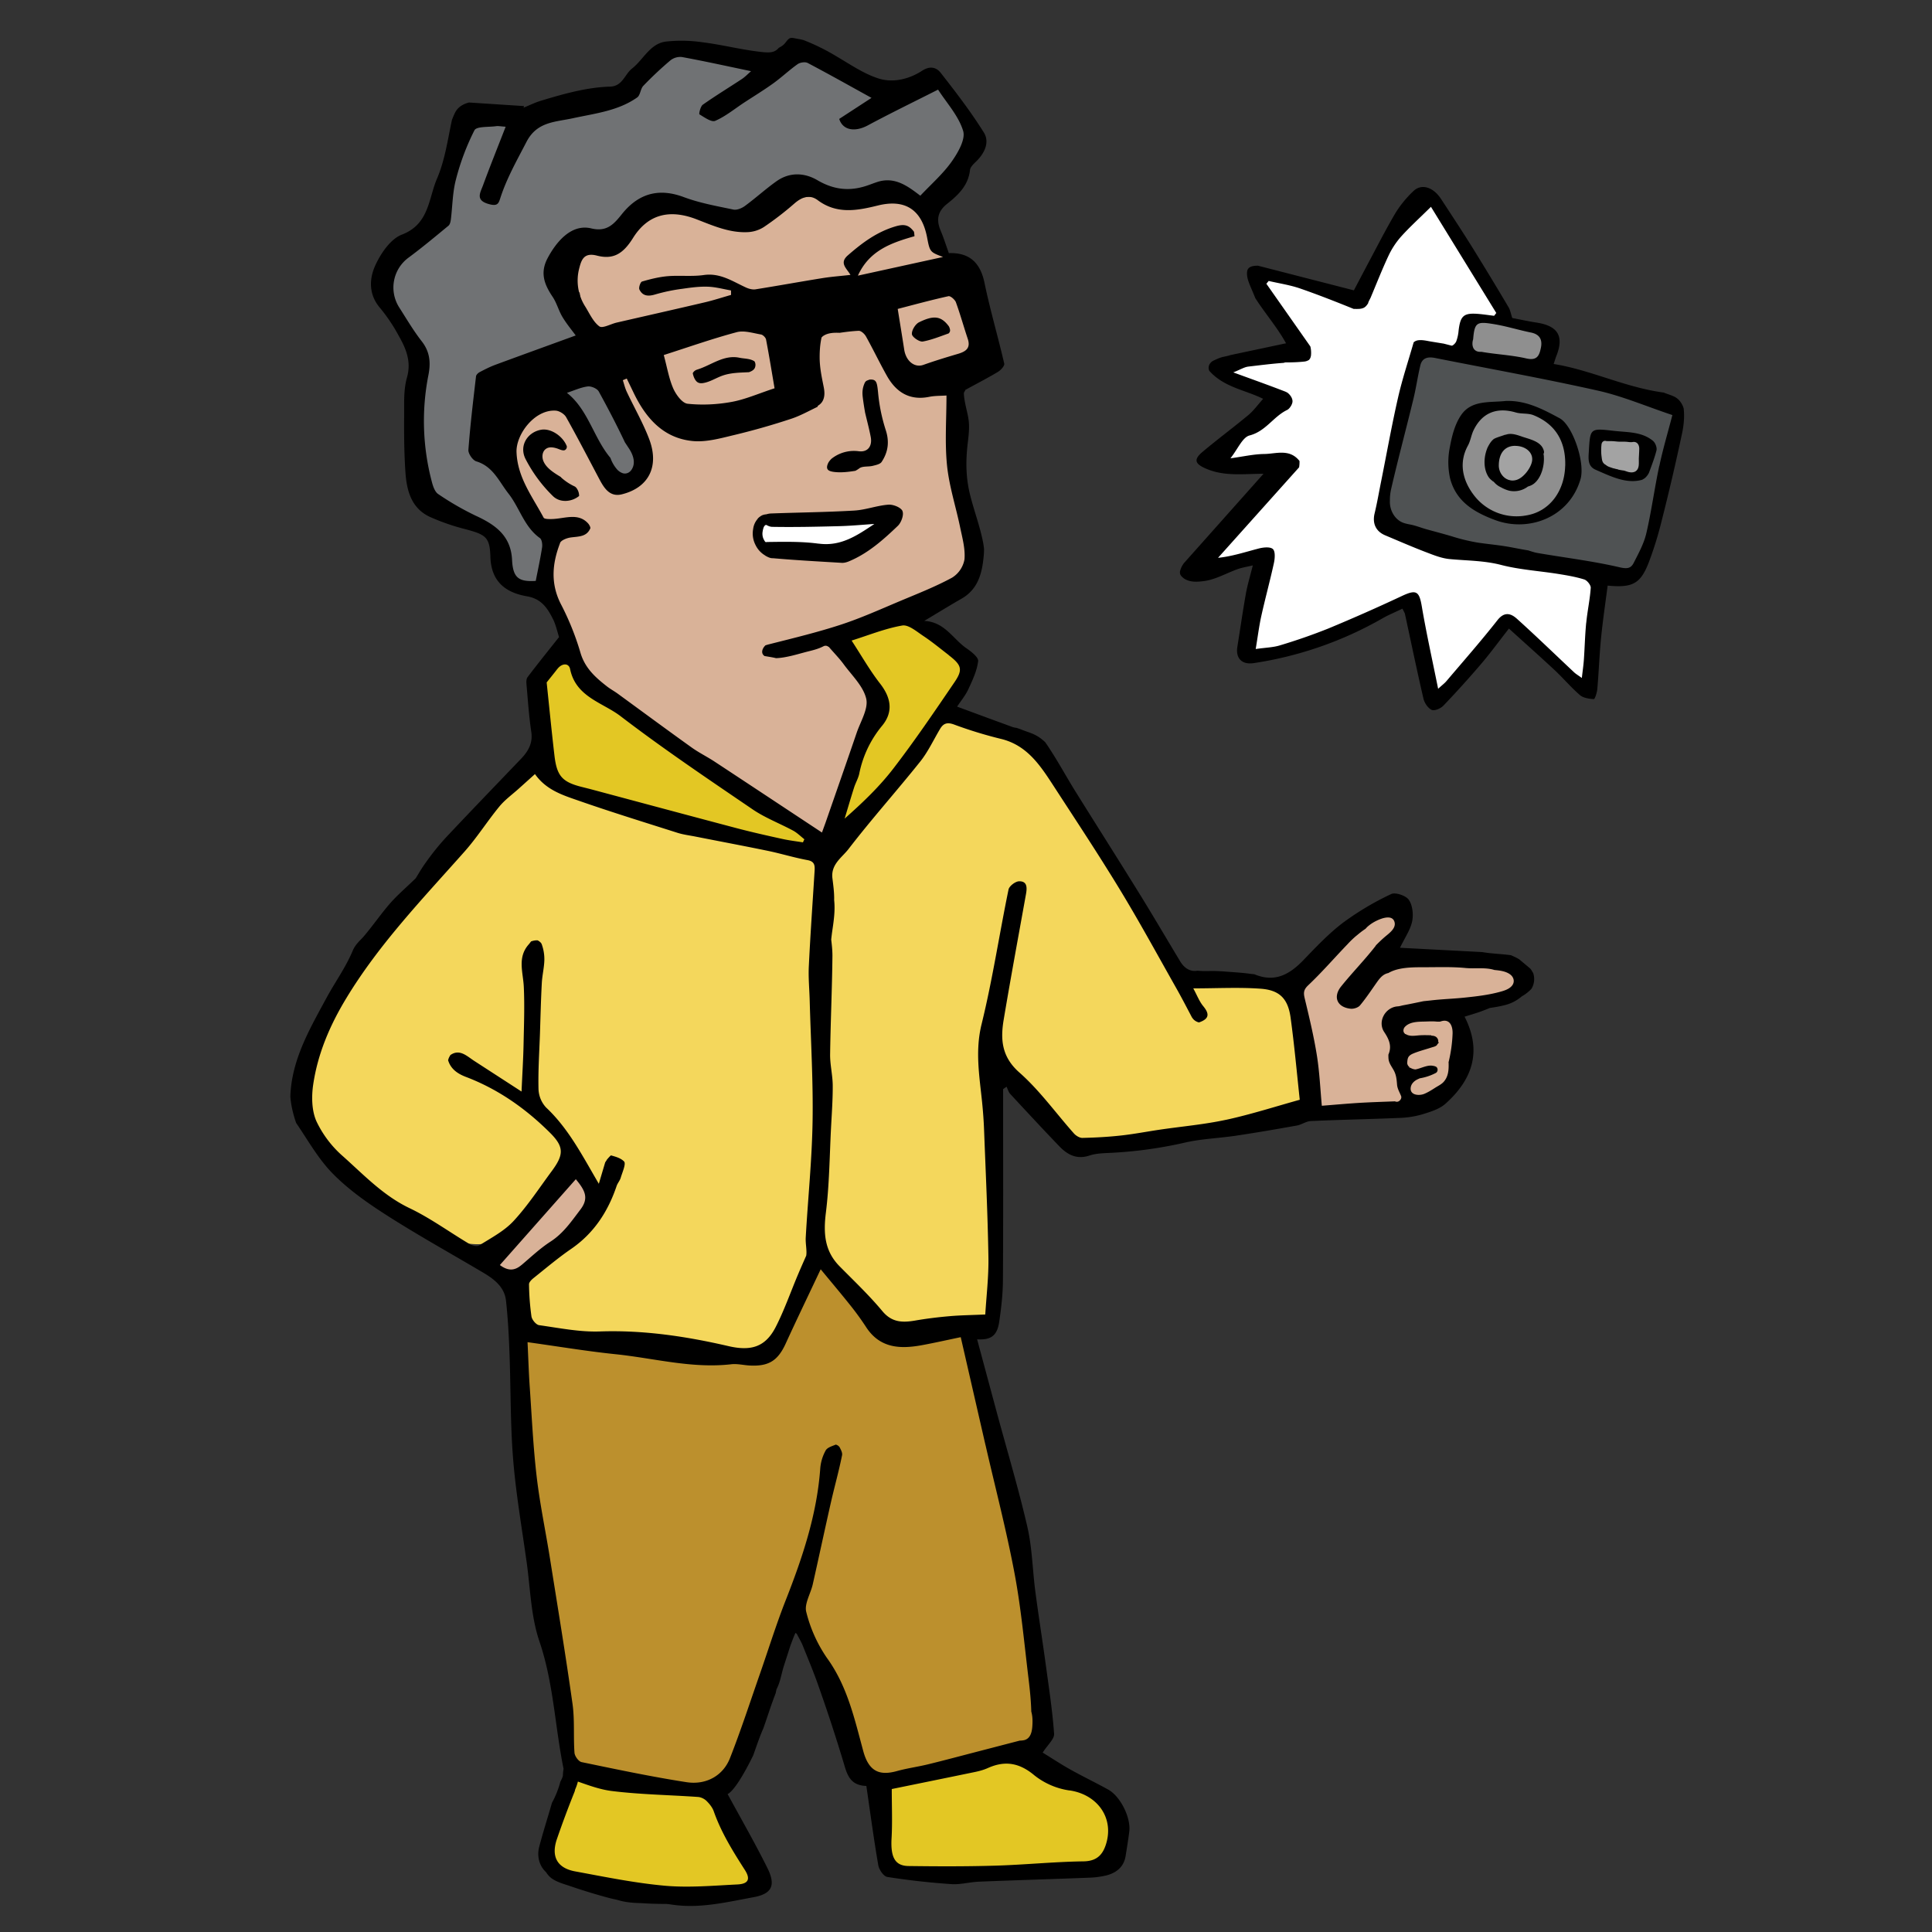 <svg xmlns="http://www.w3.org/2000/svg" viewBox="0 0 393 393">
  <rect x="0" y="0" width="393" height="393" fill="#333333" stroke="none"/>
  <defs>
    <style>
      .d{fill:#e3c724}.e{fill:#fff}.f{fill:#8f8f8f}.h{fill:#d9b298}.i{fill:#a3a3a3}
    </style>
  </defs>
  <g id="b">
    <path d="M337.08 81.85c-1.17-.26-2.39-.21-3.56-.44-1.53-.31-2.99-.97-4.47-1.47-6.3-2.14-12.82-3.46-19.31-4.87-3.22-.7-6.43-1.48-9.66-2.08-3.1-.57-6.21-.19-9.29-.93-1.75-.42-2.86 1.11-2.78 2.49-.4.36-.69.87-.75 1.55-.47 6.14-2.32 11.62-4.21 17.42-1.58 4.85-1.9 10.7 2.25 14.39 3.85 3.42 9.94 4.52 14.86 5.21 5.64.8 11.39.26 16.77 2.44 2.5 1.02 4.9 1.35 7.58 1.48 2.3.12 5.83.93 7.85-.54 1.92-1.39 1.73-4.15 2.17-6.26a74.73 74.73 0 0 1 2.36-8.3c.84-2.53 1.73-5.04 2.5-7.6.77-2.56 1.85-5.55 1.84-8.25 0-2.41-2.01-3.78-4.14-4.25Zm-37.8 20.97a12.29 12.29 0 0 1-3.05-6.74c.08-.41.03-.86-.18-1.32-.07-.32-.19-.6-.35-.84a8.01 8.01 0 0 1-.59-2.03c.88-1.64.98-3.46 1.83-5.19.99-2.02 3.52-3.66 5.57-4.39 2.52-.9 5.39.28 7.82 1.02 2.28.69 4.67 1.54 6.5 3.13 3.69 3.2 4.37 8.64 2.22 12.93-1.05 2.1-2.61 4.19-4.88 4.99a25.33 25.33 0 0 1-7.59 1.18c-2.81.07-5.34-.67-7.32-2.75Zm34.74-6.47-.25.74c-.31-.02-.62.03-.92.14a36.03 36.03 0 0 1-8.1-2.27 15.2 15.2 0 0 0-.99-6.3c.35.07.72.12 1.11.1a28.5 28.5 0 0 1 10.96 1.43h.02a92.48 92.48 0 0 1-1.83 6.15Z" style="fill:#4f5253"/>
    <path class="d" d="M195.37 133.87c-1.17-2.16-3.53-3.62-5.67-4.67-1.17-.57-2.37-1.09-3.55-1.63-1.25-.57-2.42-1.25-3.83-1.12-1.3.12-2.58.74-3.81 1.17l-4.7 1.62c-1.58.55-1.86 2.24-1.29 3.39-.39 2 1.84 4.28 2.94 5.72 1.34 1.76 3.78 4.72 3.23 7.06-.35 1.49-1.18 3.01-1.76 4.42a300.74 300.74 0 0 1-6.35 14.42c-1.23 2.6 2.37 4.73 3.92 2.23.62-1 1.25-2.01 1.89-3 .75.39 1.67.35 2.39-.52 1.74-2.11 3.45-4.24 4.44-6.83.33-.86.56-1.75.8-2.63l.74-.77c3.79-3.74 7.21-7.49 9.58-12.32 1.02-2.07 2.26-4.28 1.04-6.54ZM164.5 169.28c-3.95-3.12-8.46-5.07-12.98-7.18.24-.92-.02-1.94-1.06-2.38a60.2 60.2 0 0 1-7.89-4.2c-.2-.15-.41-.28-.6-.43a7.07 7.07 0 0 0-3.25-2.51 1.87 1.87 0 0 0-.89-.11c-.5-.34-1.01-.67-1.51-1.02-1.41-1-2.35-2.29-3.58-3.48-2.37-2.3-5.8-3.62-8.64-5.24a12.9 12.9 0 0 1-3.79-2.92c-1.11-1.34-1.99-2.86-3.09-4.21-.25-.3-.55-.49-.88-.58a2.34 2.34 0 0 0-2.9-.76c-1.39.64-2.71 1.51-3.34 2.96-.77 1.78.02 3.41.53 5.14.53 1.82.81 3.68.81 5.57 0 1.94-.41 3.87-.16 5.81a6.22 6.22 0 0 0 1.52 3.47c.03.71.37 1.38 1.12 1.7 7.7 3.26 15.63 5.92 23.78 7.81l1.7.38c1.72.61 3.44 1.21 5.17 1.78.69.23 1.32.08 1.81-.28 1.18.26 2.36.54 3.53.84a263.4 263.4 0 0 1 12.41 3.63c2.05.63 3.97-2.36 2.17-3.78ZM225.82 367.59c-1.69-2.21-4.75-3.62-7.2-4.82-5.81-2.86-11.36-5.37-17.93-3.79-3.44.83-6.64 1.73-10.18 2-3.38.26-6.68.63-9.69 2.32-.55.31-.86.73-1 1.2-.17.14-.33.28-.48.46-1.22 1.42-.86 3.26-.54 4.94.45 2.35.92 4.71 1.4 7.06.45 2.19 1.56 3.31 3.83 3.61 1.25.16 2.54.14 3.84.06.29.15.62.25 1 .23a194.7 194.7 0 0 1 18.87-.05 1.92 1.92 0 0 0 1.99-1.17l.37.01c3.4.16 6.89.57 10.29.28 2.72-.23 5.63-.74 6.06-3.85.37-2.64 1.11-6.2-.64-8.48ZM153.28 380.71c-.29-.99-1.02-1.71-1.68-2.47-.51-.59-.95-1.21-1.37-1.85.17-.95-.27-2-1.34-2.5-1.61-3.72-3.13-9.5-7.69-9.75-1.04-.06-2.08.16-3.12.17-1.46.02-2.84-.22-4.25-.55-2.82-.65-5.65-1.29-8.5-1.81-1.67-.31-3.34-.59-5.02-.84-1.42-.21-2.78-.34-3.69 1-.64.94-.88 2.18-1.4 3.2-.66 1.3-1.43 2.54-2.11 3.83-1.15 2.19-2.39 4.79-1.84 7.33a5.5 5.5 0 0 0 2.14 3.39c.98.71 2.19.93 3.17 1.64.83.59 1.63.49 2.23.04 4.52 1.79 9.42 2.33 14.25 2.43 2.86.06 5.73-.02 8.59-.02 2.89 0 5.74.43 8.6.5 2.11.05 3.63-1.63 3-3.74Z"/>
    <path d="M197.96 273.29c-.47-2.29-3.27-3.95-5.5-3.23-9.51 3.08-17.03-2.47-21.29-10.69-2.25-4.33-7.96-1.84-8.41 2.23-.62 5.61-2.32 12.16-8.34 13.35-4.27.84-10.59-.51-14.95-.72-9.62-.46-19.41-.45-28.91-2.12-4.08-.72-6.44 3.57-5.32 6.42a4.1 4.1 0 0 0 .27 2.1c3.71 9.43 1.47 19.82 3.09 29.66.82 4.99 2.33 9.85 3.15 14.84.96 5.91.66 11.86 1 17.81.35 6.15.25 14.27 6.8 16.87 6.11 2.43 20.53 6.2 26.52 2.58 6.15-3.72 7.68-15.82 10.28-21.97.75-1.77 3.79-11.34 6.22-11.3 2.11.03 5.46 13.05 6.13 15.17 1.74 5.49 3.11 15.58 9.77 17.04 8.83 1.94 21.57-2.68 29.77-5.49 1.73-.59 3.58-2.29 3.37-4.34-2.72-26.43-8.36-52.23-13.66-78.23Z" style="fill:#bc902d"/>
    <path class="f" d="M318.39 89.34a12.16 12.16 0 0 0-3.99-3.92c-3.36-2.22-7.34-3.9-11.32-2.33a9.59 9.59 0 0 0-6.09 9.49c-.11.25-.23.5-.32.77a6.9 6.9 0 0 0 .94 6.02 16.75 16.75 0 0 0 3.95 4.19c1.72 1.22 4.08 1.54 6.13 1.73 1.82.16 3.75-.01 5.46-.67a10 10 0 0 0 4.87-3.75c1.13-1.68 1.49-3.79 1.55-5.77.06-1.98-.18-4.02-1.19-5.76Zm-13.52 9.23-.04-.01-.29-.26a23.1 23.1 0 0 1-1.68-1.88l-.26-.38a6.7 6.7 0 0 1-.2-.37l-.03-.1-.02-.14.01-.18.05-.15.1-.26.28-.51c.17-.3.36-.58.56-.87l.39-.54.4-.52c.39-.49.8-.97 1.26-1.42l.42-.38c0 .02.4-.27.52-.33l.26-.13.13-.03c.15-.03.3-.08.45-.1h.14c.31 0 .61 0 .92.03l.48.1c.23.06.45.13.68.21l.19.08c.16.09.33.17.49.27.12.07.23.16.36.22l.06.03.11.1a8.1 8.1 0 0 1 .73.74l.22.31c.16.26.3.53.44.79l.03.08-.03-.1.04.12.05.16.07.21c.09.29.13.59.21.88v.02c.01.17.03.33.03.5l-.03.73c-.01-.04-.1.53-.14.66-.03.12-.09.23-.11.35v.04l-.02.04c-.13.25-.26.51-.41.75l-.2.31-.03.04-.02.02c-.2.2-.38.43-.59.62l-.32.29-.71.44c-.12.07-.25.12-.37.18l-.12.04-.18.08a13 13 0 0 1-2.87-.3c-.72-.16-1.03-.33-1.42-.48Z"/>
    <path class="f" d="M312.05 92.99v-.02l.05.18a.98.98 0 0 1-.05-.16ZM314.02 69.15c-.18-1.02-1.16-1.9-2.13-2.14-3.55-.89-7.23-1.79-10.92-1.43-.83.08-1.55.28-2.16.9a3.03 3.03 0 0 0-.86 2.09c.05 1.29 1 2.73 2.34 2.99.23.31.53.57.91.74 2.15.99 4.33 1.58 6.7 1.72.98.06 1.99.06 2.97 0 1.5-.09 2.82-.77 3.26-2.31.25-.86.04-1.7-.12-2.56Z"/>
    <path class="i" d="M312.66 93.33c-.08-.24-.2-.46-.35-.66l-.28-.69a2.96 2.96 0 0 0-1.11-1.11c-.36-.22-.77-.37-1.17-.52a7.74 7.74 0 0 0-1.82-.32c-.43-.01-.88.07-1.3.13a3.01 3.01 0 0 0-2.14 2.13c-.06.19-.11.38-.14.57-.05.32-.12.68-.13 1.02 0 .34.06.7.11 1.02a3.83 3.83 0 0 0 2.75 2.83 6 6 0 0 0 1.34.17h.59c.34-.03.69-.06 1.02-.13.33-.07.71-.26.98-.38l.24-.13c.19-.13.61-.41.81-.66.29-.28.5-.6.62-.98.18-.35.26-.72.25-1.12.02-.41-.07-.79-.25-1.15ZM334.27 91.18a2.23 2.23 0 0 0-.65-1.01 3.03 3.03 0 0 0-2.09-.86c-.38.01-.77.09-1.13.22-.24 0-.48-.02-.72-.04-.58-.11-1.16-.25-1.71-.46a2.14 2.14 0 0 0-1.15-.05c-.4.02-.78.13-1.13.35-.37.19-.66.46-.87.8-.26.29-.44.63-.53 1.02-.17.76-.13 1.6.3 2.28l.49.64c.38.37.82.62 1.33.76.63.24 1.28.41 1.94.52l.67.08c.06.06.1.14.16.19l.62.47c.34.21.7.32 1.09.34.26.07.51.07.77 0 .4-.02.78-.13 1.13-.35a3.19 3.19 0 0 0 1.4-1.82c.18-.63.26-1.28.32-1.93.02-.41-.07-.79-.25-1.15Z"/>
    <path class="h" d="M197.3 65.89a8.52 8.52 0 0 0-2.86-5.95c-.22-.21-.48-.49-.73-.67a.85.85 0 0 1-.14-.11c-.14-.74-.05-1.52-.07-2.27-.04-2.02-.36-4.1-1.02-6.01-1.28-3.69-3.49-7.24-6.99-9.17a9.84 9.84 0 0 0-5.06-1.27c-1.99.09-3.59.96-5.38 1.7-1.35.56-2.63-.04-3.92-.55-1.86-.73-3.66-1.47-5.69-1.55-3.27-.13-6.19 1.4-8.91 3.05-1.11.67-2.23 1.44-3.43 1.91-1.59.63-3.15.42-4.77 0-4.53-1.14-8.92-2.29-13.65-1.83-4.39.43-7.74 3.89-10.94 6.84-1.21-.84-2.85-1.1-4.04-.22-1.21.9-2.27 1.78-3.2 2.96-1.39 1.77-1.33 3.54.04 5.31.4.52.87 1.03 1.39 1.49.17 1.3.41 2.58.77 3.73.89 2.82 2.67 5.33 3.96 7.97 2.77 5.67 4.91 11.63 7.2 17.5.43 1.11 1.14 2.39 1.19 3.61.05 1.14-.61 2.6-1.03 3.65-.84 2.08-1.8 3.1-4.21 2.93-2.22-.15-3.09-2.35-3.95-4.14a41.4 41.4 0 0 1-2.99-8.72 3.35 3.35 0 0 0-2.49-2.61c-.04-.09-.07-.19-.13-.28-.94-1.63-3.46-2.55-5.13-1.37-2.08 1.47-4.42 3.22-5.73 5.46-1.5 2.56-.58 5.22.06 7.89 1.23 5.14 2.23 10.51 7.4 12.87-.05.15-.1.3-.13.47-.27 1.61-1.27 2.94-1.68 4.52a7.27 7.27 0 0 0 .76 5.8c.17.28.41.52.66.75-.03 1.34.04 2.66.44 3.98.6 2.02 1.44 3.98 2.17 5.96.75 2.01 1.36 4.2 2.62 5.96 1.69 2.37 4.37 3.96 6.99 5.45a3.37 3.37 0 0 0 1.06 3.24c2.08 1.98 4.6 2.98 7.1 4.28a75.39 75.39 0 0 1 6.94 4.21c2.26 1.5 4.49 3.06 6.79 4.49.98.61 2.2 1.49 3.49 2.17.43.69 1.1 1.27 2.08 1.57a28 28 0 0 1 12.11 7.63c2.5 2.64 7.4-.09 6.27-3.62a8.51 8.51 0 0 1-.38-1.8c.04-.13.1-.24.13-.38a82.74 82.74 0 0 1 3.07-9.74c.58-1.5 1.23-2.98 1.92-4.43.74-1.56 1.82-3.16 2.22-4.85.94-3.97-2.82-6.44-5.03-9.11-.9-1.09-1.55-2.39-2.43-3.46l-.23-.3.09-.05c.45-.22.9-.46 1.36-.67 6.65-3.16 13.31-6.28 19.97-9.42 2.83-1.34 6.16-2.66 7.09-5.99.94-3.38-.88-7.32-1.81-10.53a72.03 72.03 0 0 1-2.7-23.68v-.13a37.42 37.42 0 0 0 4.99-10.5 3.3 3.3 0 0 0-1.46-3.95ZM306.48 195.15c-2.29-.62-4.76-.43-7.1-.34-2.37.09-4.75.23-7.13.22-3.33 0-7.08-.52-10.29.57.39-.67.81-1.34 1.19-2.01a10.26 10.26 0 0 0 2.24-4.2c1.05-4.08-4.79-6.62-6.89-2.83-.57 1.02-1.16 2.03-1.76 3.03-1.37 1.29-3.38 2.24-4.74 3.1-3.17 2.03-6.31 4.17-7.7 7.82-1.41 3.69.24 6.77 1.16 10.32.87 3.38 2.02 7.1 1.22 10.6-.67 2.92 1.88 4.79 4.16 4.65.46.5 1.1.89 1.96 1.12 2.36.63 4.6-.86 6.81-1.39 2.37-.57 4.96-.16 7.35.11 1.45.17 2.89-.99 3.47-2.3 2.57-2.16 5.25-4.08 6.31-7.41.95-2.96 1.19-8.07-1.79-9.89.12-.34.22-.68.31-1.03 1.82-.51 3.57-1.25 5.41-1.75 1.9-.51 3.83-.89 5.79-1.15 1.62-.22 2.8-2.1 2.81-3.61a3.86 3.86 0 0 0-2.78-3.65ZM109.9 246.31c-.32.36-.17.2 0 0Z"/>
    <path class="h" d="M119.56 240.22c-1.39-1.26-3.98-1.59-5.31.04-1.52 1.86-2.77 3.88-4.16 5.83a2.5 2.5 0 0 1-.18.23l.17-.19c-.17.19-.32.41-.49.61-.33.4-.68.8-1.04 1.17-.66.67-1.4 1.27-2.15 1.85-1.51 1.14-3.05 2.29-4.22 3.79-.62.81-1.07 1.56-1.08 2.62a3.78 3.78 0 0 0 3.74 3.78c.94-.04 2.09-.34 2.7-1.12a16.74 16.74 0 0 1 3.12-2.94l-.8.62c2.07-1.6 4.05-3.1 5.64-5.19a69.4 69.4 0 0 0 2.45-3.45c.34-.5.67-1 1.02-1.49.17-.24.37-.48.53-.73-.59.97-.08.11.11-.11a4.1 4.1 0 0 0 1.08-2.62c0-.93-.41-2.06-1.12-2.7Z"/>
    <path d="M197.53 25.23a13.2 13.2 0 0 1-2.92-4.68c-1.01-2.67-3.22-4.2-6.1-3.37-2.36.68-4.69 1.84-6.98 2.75l-.81.32a3.05 3.05 0 0 0-1.5-1.6c-4.7-2.1-9.38-4.3-14.12-6.31a6.57 6.57 0 0 0-3.8-.6c-1.13.19-2.1.78-3.2 1.08-2.16.6-4.47.13-6.6-.38-4.6-1.1-9.19-2.51-13.94-1.46-4.82 1.06-8.01 5.07-11.29 8.44a4.1 4.1 0 0 0-.61.83c-7.18 1.15-14.4 2.4-20.73 5.79A5.3 5.3 0 0 0 98 24.86c-2.36 1.47-3.34 4.5-4.17 6.99-1.48 4.46-1.94 9.36-4.31 13.49-2.41 4.2-7.51 5.26-10.18 9.26a8.62 8.62 0 0 0-1.23 6.89c.68 2.62 2.57 4.5 4.02 6.7 2.86 4.34 3.91 9.17 3.93 14.32.01 3.06-.23 6.1-.4 9.15-.15 2.75-.85 6.49.69 8.94 1.34 2.13 3.96 3.21 6.28 3.84 1.76.47 4.12.56 5.47 1.82.3.28.62.48.94.64.33 1.29.68 2.58 1.44 3.7a7.74 7.74 0 0 0 2.8 2.49 3.81 3.81 0 0 0 1.21 4.81 3.74 3.74 0 0 0 6.5-1.39c.21-.89.34-1.8.33-2.71l.06-.18c.35-1.5.36-2.93-.32-4.35a4.98 4.98 0 0 0-2.56-2.33c-.16-.3-.35-.58-.58-.83-.07-.43-.13-.86-.27-1.28a11.43 11.43 0 0 0-1.48-2.99c-.39-.56-.82-1.09-1.23-1.62l-.65-.85a4.1 4.1 0 0 0-2.76-3.59 3.6 3.6 0 0 0-3.1-3.46 64.9 64.9 0 0 1-.8-4.8 64.08 64.08 0 0 1-.39-6.19 3.1 3.1 0 0 0 1.6-.5c1.25-.82 2.31-1.82 3.42-2.81.94-.84 2.27-1.46 3.49-2.09l4.38-2.29.76-.39c.21 1.08.55 2.09.99 3.14 1.03 2.41 2.6 4.44 4.22 6.49a53.15 53.15 0 0 1 3.95 5.67c1.02 1.71 2.42 3.63 2.62 5.67.2 2.02 1.56 3.76 3.74 3.78 1.87.01 3.98-1.71 3.78-3.74-.47-4.81-3.15-9.22-5.96-13.07-2.04-2.8-5.39-5.84-6-9.45.63-.88.93-1.99.56-3.04-1.22-3.43-2.66-6.86-3.59-10.39-.64-2.43-.58-4.73 1.04-6.75 1.83-2.28 4.4-2.24 7.01-2.94 3.39-.91 5.83-3.33 8.79-5.05 2.71-1.57 5.18-2.06 8.19-1.13 3.12.96 6.11 2.28 9.45 1.94 2.99-.3 5.5-1.76 7.88-3.5 1.77-1.3 3.76-3.16 6.01-3.09 1.73.06 3.44.89 5.15 1.19 2 .35 4 .4 6.02.3 3.37-.17 7.05-.8 10.05 1.11a3.2 3.2 0 0 0 3.57.1c.5-.06 1.02-.24 1.55-.59a17.6 17.6 0 0 0 3.69-3.27s.05-.06.07-.09l.41-.5h-.01c.2-.26.41-.51.6-.78.37-.5.53-1.03.58-1.55.99-1.3 1.97-2.6 2.9-3.94.95-1.37.46-3.42-.63-4.54Z" style="fill:#707274"/>
    <path d="M266.59 220.22a49.63 49.63 0 0 1-1.92-10.81c-.08-1.39.16-3.34-.44-4.72-1.59-3.69-4.65-3.56-8.25-3.98-3.28-.38-7.14-.57-10.36-1.58-4.19-1.31-6.48-3.49-9.36-6.63-3.76-4.1-5.34-8.23-8.12-12.92a4.27 4.27 0 0 0-2.27-1.92c-5.75-8.81-8.83-19.58-17.2-26.44-4.42-3.62-8.65-5.13-12.62-4.49l-.03-.02a5.1 5.1 0 0 0-3.37-.45c-.91.16-1.86.76-2.52 1.39-.43.41-.85.96-1.11 1.51a9.22 9.22 0 0 0-.62 1.81c-.64.64-1.28 1.33-1.9 2.11-3.74 4.69-7.27 9.57-11.11 14.18-2.14 2.58-4.47 5.5-7.86 6.45-4.23 1.19-10.09-1.07-14.24-2.1a785.98 785.98 0 0 1-19.08-4.98c-7.22-1.98-16.09-3.28-21.96-8.21-2.02-1.7-4.35-1.61-6.37.05a143.16 143.16 0 0 0-22.45 22.92 167.23 167.23 0 0 0-7.9 11.01c-.62.95-1.94 3.63-3.32 6.29-3.68 2.07-6.16 5.19-7.39 9.65a4.51 4.51 0 0 0 .6 3.56c-3.94 9.93-3.23 20.1 7.21 28.45 8.53 6.82 26.6 20.43 33.06 7.13l1.09-.36a4.39 4.39 0 0 0 2.83-2.63c2.67-2.56 5.9-5.65 6.89-8.76.13-.4.3-.67.36-.87l.58.47c.07.13.12.27.21.39.59.78 1.27 1.54 1.97 2.29.55 1.11.9 2.33 1.25 3.65a4.1 4.1 0 0 0 2.62 2.96c-.08.47-.25.92-.47 1.35-.81 1.59-2.1 2.9-3.32 4.18a22.72 22.72 0 0 1-4.05 3.47c-1.73 1.12-3.49 2.15-5.07 3.48-3.05 2.57-5.02 6.88-3.69 10.83.65 1.92 2.52 3.23 4.58 2.69.03 0 .06-.03.1-.04.96.65 2.06.95 3.62 1.15 6.21.76 12.53.12 18.81 1.07 6.75 1.01 16.75 6.06 22.5.26 2.84-2.86 4.02-7.44 5.84-10.96 1.68-3.24 1.48-5.16 4.86-4.16 1.59.47 5.1 3.77 6.4 4.93 2.54 2.28 4.15 6.31 7.41 7.58 3.9 1.53 10.32-.51 14.23-.95.12-.01.22-.05.34-.07a4.55 4.55 0 0 0 6.16-4.16c.09-6.93.13-13.85.13-20.78 0-.95-.26-1.72-.66-2.36l.04-1.59c.12-3.62.25-7.25.63-10.85.21-1.94.38-7.44 1.49-10.77a44.7 44.7 0 0 1 5.77 3.61c2.97 2.1 3.84 3.89 5.73 6.68 2.29 3.37 5.81 3.99 9.7 3.88 11.89-.32 23.46-6.07 35.52-5.57a3.93 3.93 0 0 0 3.74-1.92c2.01-.81 3.34-3.21 2.73-5.34Z" style="fill:#f4d75c"/>
    <path class="e" d="M175.58 104.82c-2.44 1.42-5.26 1.58-8.02 1.59-3.31 0-8.24-.39-11.55-.45-2.91-.05-1.88 5.52 1.02 5.56 3.53.06 7.63-.57 11.16-.62 3.34-.04 6.71-.48 9.65-2.19 2.51-1.46.26-5.36-2.25-3.9ZM322.05 116.39c-.8.05-1.61.08-2.41.09-4.4-1.75-9.44-1.79-14.08-2.49-3.29-.49-6.56-1.07-9.83-1.69a2.6 2.6 0 0 0-.92-.55l-9.14-3.08-4.57-1.54c-.52-1.02-.27-3.18-.23-4.13.07-1.84.36-3.64.74-5.43.73-3.36 1.79-6.63 2.64-9.96.88-3.42 1.37-6.92 2.17-10.36.38-1.63.73-3.4 1.55-4.88.96-1.72 2.17-1.66 3.97-1.27a2.2 2.2 0 0 0 1.79-.35c.22.03.44.07.66.07l.14.07c.53.12 1.07-.05 1.44-.41.09-.05.19-.07.27-.13a3.78 3.78 0 0 0 1.75-2.28l.64-3.04.06-.27c.43.07.89.03 1.37-.19.87-.4 1.63-.24 2.49.08 2.74 1.02 3.82-3.3 1.17-4.35a6.18 6.18 0 0 1-.89-.45 2.43 2.43 0 0 0-.53-1.16 30.81 30.81 0 0 1-2.73-3.95c-.71-1.4-1.3-2.87-1.99-4.28a35.46 35.46 0 0 0-5.46-8.01 2.83 2.83 0 0 0-1.03-1c-1.8-1.04-3.53.67-3.29 2.33-.24.15-.64.79-.77.95a77.37 77.37 0 0 0-4.82 6.56c-1.9 2.93-3.23 6.15-5.05 9.11-.25.41-.67 1.19-1.18 1.31-.48.12-1.41-.49-1.84-.66a111.68 111.68 0 0 0-16.5-5.29c-2.37-.56-4.13 3.06-1.7 4.13 2.69 1.19 4.14 2.86 5.53 5.41l2.09 3.86 1.04 1.93.44.81c-.69.22-1.47.37-1.93.5-1.17.34-2.36.61-3.56.82-2.43.42-4.9.47-7.36.32-2.52-.16-3.14 4.01-.6 4.43a21.7 21.7 0 0 1 8.74 3.46 17.46 17.46 0 0 1-4.66 4.44c-2.3 1.44-4.69 2.69-6.56 4.71-1.54 1.67 0 4.21 2.17 3.76a24.84 24.84 0 0 1 8.55-.25c.43.07.85.15 1.27.25-.43 1.36-1.43 2.89-1.97 3.84a34.52 34.52 0 0 1-3.3 4.82 95.95 95.95 0 0 1-8.35 8.76c-1.59 1.53.05 4.39 2.17 3.76l8.03-2.36a43.92 43.92 0 0 1-2.08 7.83 32.08 32.08 0 0 0-2.04 9.37c-.1 1.42 1.49 2.6 2.82 2.19l.23-.07c.3.08.62.1.98.04 5.38-.82 10.56-1.87 15.49-4.27 4.64-2.27 9.12-4.89 13.64-7.38.67 1.12 1.16 2.3 1.4 3.61.28 1.52-.05 3.08.3 4.59.35 1.51 1.23 2.9 1.71 4.37.57 1.77.94 3.59 1.09 5.44.2 2.45 3.73 3.2 4.43.6a13.38 13.38 0 0 1 2.21-4.65c1.15-1.5 2.71-2.6 3.93-4.04.82-.96 2.54-3.82 4.4-5.26 1.07.57 2.4.58 3.09 1.68.76 1.21 1.3 2.39 2.35 3.41 1.05 1.01 2.27 1.81 3.26 2.88 1.89 2.05 3.19 4.18 5.93 5.18 1.38.5 2.84-.81 2.84-2.16-.01-5.98.2-11.94.64-17.9.09-1.16-1.09-2.34-2.24-2.27Z"/>
    <path d="M311.8 197.86a3.8 3.8 0 0 0-.52-.84l-2.26-1.89a14.6 14.6 0 0 0-.77-.42l-.88-.4c-1.94-.28-3.92-.3-5.85-.64l-16.74-.88c1-2.07 2.11-3.64 2.47-5.36.29-1.39.1-3.26-.67-4.39-.59-.86-2.74-1.59-3.6-1.17a57.88 57.88 0 0 0-9.77 5.81c-2.93 2.22-5.5 4.95-8.06 7.61-2.87 2.98-5.86 4.62-9.99 2.89l-.74-.08c-1.37-.19-2.75-.29-4.13-.39-1.37-.1-2.75-.22-4.13-.19-.87.02-1.72.02-2.57-.06-1.29.23-2.57-.34-3.5-1.87-2.77-4.59-5.48-9.23-8.3-13.79-4.32-6.98-8.72-13.9-13.06-20.86-1.62-2.61-3.1-5.31-4.75-7.9-.44-.69-.88-1.39-1.36-2.05a8.39 8.39 0 0 0-2.52-1.71c-.68-.29-1.38-.5-2.07-.77-.41-.16-.83-.32-1.25-.45-.59-.04-1.21-.32-1.79-.53-3.33-1.21-6.64-2.44-10.3-3.79.79-1.2 1.71-2.29 2.29-3.55.85-1.84 1.76-3.75 1.99-5.71.09-.78-1.42-1.95-2.41-2.63-2.73-1.89-4.38-5.34-8.55-5.55 2.75-1.64 5.14-3.12 7.57-4.51 3.44-1.96 4.22-5.31 4.53-8.79.04-.45.06-.9.06-1.35-.05-.43-.11-.87-.19-1.3-.64-3.3-1.84-6.44-2.65-9.7-.88-3.53-.9-6.87-.48-10.47.2-1.74.43-3.47.11-5.21-.29-1.61-.78-3.15-.89-4.79a.8.8 0 0 1 .26-.68l-.03-.15c2.29-1.26 4.53-2.41 6.69-3.7.58-.35 1.39-1.23 1.29-1.68-1.27-5.5-2.88-10.93-4.02-16.45-.87-4.21-3.18-6.17-7.25-6.03-.58-1.61-1.05-3.11-1.66-4.56-.92-2.17-.66-3.9 1.3-5.46 2.23-1.77 4.32-3.72 4.66-6.88.07-.65.8-1.29 1.34-1.83 1.67-1.66 2.68-3.87 1.49-5.79-2.64-4.23-5.7-8.21-8.78-12.15-.86-1.1-2.15-1.5-3.79-.43-2.62 1.7-5.85 2.5-8.77 1.6-3.02-.94-5.77-2.84-8.55-4.47a43.35 43.35 0 0 0-6.83-3.38c-.5-.12-1-.21-1.5-.3-.46-.09-1.03-.26-1.43.04-.4.3-.66.79-1.02 1.14-.3.29-.66.51-1.04.7-.95 1.1-1.94 1.08-4.62.72-3.63-.48-7.2-1.38-10.83-1.83a29.47 29.47 0 0 0-7.56-.15c-3.22.44-4.54 3.67-6.85 5.48-1.52 1.19-1.92 3.6-4.47 3.68-4.82.15-9.44 1.48-14.03 2.86-1.23.37-2.39.95-3.58 1.43l.12-.33-11.21-.73c-1.19.31-2.23.9-2.81 2.02-.25.49-.46 1.01-.66 1.53-.86 4.03-1.43 8.2-3.03 11.92-1.74 4.02-1.57 9.27-7.14 11.4-2.31.88-4.3 3.81-5.42 6.27-1.24 2.72-1.38 5.9.95 8.63a34.49 34.49 0 0 1 3.73 5.52c1.51 2.66 2.72 5.31 1.76 8.67-.69 2.43-.56 5.12-.57 7.7-.03 3.79 0 7.59.25 11.38.24 3.75 1.12 7.41 4.91 9.22a44.48 44.48 0 0 0 7.44 2.57c3.92 1.07 4.83 1.55 4.94 5.51.14 5.2 3.17 7.37 7.46 8.11 2.93.51 4.16 2.41 5.27 4.62.6 1.19.87 2.55 1.24 3.67-2.21 2.79-4.35 5.44-6.41 8.16-.29.38-.25 1.08-.2 1.62.28 3.16.49 6.34.96 9.48.35 2.33-.62 3.98-2.1 5.52-5.13 5.36-10.29 10.7-15.37 16.11a50.53 50.53 0 0 0-3.89 4.84c-.92 1.24-1.68 2.6-2.14 3.33-2.03 1.97-3.75 3.43-5.22 5.11-1.86 2.13-3.46 4.49-5.3 6.65-.83.97-1.74 1.63-2.32 3.02-1.41 3.37-3.61 6.4-5.36 9.64-3.41 6.31-7.07 12.54-7.31 20.01.15 1.84.58 3.61 1.18 5.34 2.37 3.48 4.46 7.24 7.36 10.22 3.23 3.31 7.14 6.06 11.07 8.57 6.41 4.1 13.08 7.79 19.63 11.67 2.24 1.33 4.33 2.93 4.63 5.71.39 3.55.58 7.12.71 10.69.27 7.18.16 14.39.74 21.54.56 6.96 1.76 13.88 2.73 20.81.77 5.43.87 11.11 2.61 16.23 2.89 8.48 3.16 17.34 4.92 25.95a7.9 7.9 0 0 0-.11.85l-.04.62c-.12.39-.3.78-.5 1.14a19 19 0 0 1-1.71 4.3c-.86 2.99-1.81 5.95-2.6 8.96-.5 1.92.03 3.9 1.38 5.13.33.52.73.99 1.26 1.35 1.05.72 2.4 1.08 3.59 1.48 2.63.9 5.31 1.73 8 2.44.52.14 1.05.25 1.57.36l.73.21c1.39.35 2.84.45 4.3.48 1.66.12 3.33.16 5 .16.35.03.69.07 1.04.12 5.76.9 11.27-.49 16.8-1.5 3.73-.69 4.48-2.47 2.74-5.95-2.53-5.09-5.37-10.02-8.08-15.01 1.27-.65 3.29-3.96 5.2-7.87.66-1.83 1.25-3.64 2.03-5.43l.07-.17c.49-1.39.95-2.79 1.43-4.19.33-.97.69-1.93 1.05-2.89l.16-.77c.78-1.46 1-3.2 1.51-4.78l1.31-4.07.33-.89.32-.83.04-.11.04-.1.18-.41c.04-.1.1-.19.15-.29.12.08.23.18.3.29.48.94.87 1.58 1.15 2.27 1.12 2.79 2.29 5.57 3.27 8.41a338.8 338.8 0 0 1 5.05 15.43c.71 2.44 1.31 4.64 4.63 4.74.8 5.46 1.51 10.81 2.43 16.14.16.9 1.09 2.26 1.83 2.37 4.31.68 8.65 1.16 13.01 1.46 1.87.13 3.78-.43 5.68-.5 7.37-.3 14.75-.51 22.13-.8a17.7 17.7 0 0 0 3.78-.48c2.02-.53 3.52-1.72 3.88-3.95.26-1.64.53-3.28.74-4.93.37-2.83-1.79-7.2-4.3-8.58-2.55-1.41-5.18-2.67-7.72-4.09-1.96-1.1-3.84-2.35-5.59-3.42 1.01-1.59 2.4-2.77 2.32-3.84-.34-4.76-1.08-9.5-1.72-14.24-.67-4.89-1.45-9.76-2.09-14.66-.58-4.39-.64-8.89-1.63-13.19-1.8-7.81-4.12-15.5-6.21-23.25l-4.01-14.89c2.84.16 4.08-.73 4.5-3.59.4-2.75.73-5.53.75-8.3.08-11.93.04-23.86.04-35.8v-3.2l.7-.5c.24.5.39 1.09.75 1.48 3.3 3.56 6.6 7.12 9.96 10.62 1.67 1.74 3.57 2.77 6.17 1.9 1.33-.44 2.83-.47 4.26-.54a86.72 86.72 0 0 0 15.28-2.12c3.34-.75 6.83-.86 10.23-1.37 4.15-.62 8.28-1.33 12.41-2.07.96-.17 1.87-.86 2.82-.91 5.96-.27 11.92-.38 17.87-.63a19 19 0 0 0 4.7-.7c1.69-.52 3.58-1.07 4.84-2.2 5.38-4.82 7.52-10.57 3.88-17.7 1.26-.4 2.3-.69 3.31-1.06.62-.22 1.23-.47 1.84-.72.99-.14 1.98-.3 2.94-.55a8.28 8.28 0 0 0 3.54-1.8 8.19 8.19 0 0 0 1.98-1.55 3.8 3.8 0 0 0 .28-3.36Zm-118.82-64.59c2.62 2.01 2.94 2.92 1.18 5.5-4.02 5.91-8.04 11.84-12.39 17.5-2.84 3.71-6.26 6.98-9.96 10.25.64-2.1 1.25-4.21 1.92-6.31.3-.95.83-1.83 1.05-2.8a22 22 0 0 1 4.58-9.69c2.36-2.79 1.98-5.7-.34-8.67-2.07-2.66-3.75-5.62-5.79-8.75 3.49-1.09 6.83-2.46 10.3-3.06 1.28-.22 2.95 1.24 4.31 2.14 1.79 1.19 3.45 2.57 5.16 3.88Zm1.47-71.77c.89 2.44 1.58 4.96 2.41 7.43.62 1.88-.38 2.57-1.96 3.04-2.37.7-4.74 1.42-7.07 2.25-1.77.63-3.53-.73-3.9-3.1-.38-2.48-.79-4.95-1.32-8.28 3.39-.88 6.83-1.82 10.32-2.59.41-.09 1.32.7 1.53 1.26Zm-2.56-9.24-17.38 3.81c2.34-5.15 6.82-6.68 11.51-8.02l-.01-.16-.03-.3-.02-.19-.02-.13-.03-.14c-.94-1.24-1.8-1.64-3.65-1.11-3.89 1.13-6.86 3.37-9.79 5.92-1.8 1.57-.28 2.6.53 3.98-2.01.23-3.85.36-5.67.65-4.55.73-9.08 1.56-13.62 2.28-.61.1-1.35-.09-1.93-.35-2.76-1.26-5.28-3.04-8.64-2.55-2.4.34-4.89.03-7.31.23-1.76.15-3.52.59-5.23 1.09-.33.1-.72 1.24-.53 1.63.68 1.37 1.83 1.42 3.26.98a36.4 36.4 0 0 1 5.51-1.14c1.7-.25 3.43-.48 5.14-.42 1.58.05 3.15.49 4.72.76l.01.91c-1.75.5-3.49 1.07-5.26 1.49-6 1.41-12.01 2.76-18.01 4.14-1.21.28-2.88 1.24-3.52.77-1.26-.93-1.99-2.61-2.87-4.03a9.79 9.79 0 0 1-1.21-7.83c.44-1.74.99-3.2 3.57-2.54 3.33.86 5.33-.34 7.35-3.57 2.93-4.7 7.27-6 12.93-3.81 3.37 1.3 6.7 2.79 10.41 2.61a6.7 6.7 0 0 0 3.27-1.03 62.92 62.92 0 0 0 6.23-4.8c1.52-1.32 3.11-1.89 4.74-.67 3.9 2.91 8.04 2.12 12.24 1.08 5.15-1.27 8.87.45 10.02 6.57.55 2.94.64 2.92 3.27 3.92Zm-34.32 26.72c-3.26 1.06-5.95 2.27-8.77 2.78-2.91.53-5.98.68-8.92.37-1.1-.11-2.36-1.83-2.92-3.09-.88-2-1.24-4.23-1.94-6.82 5.06-1.62 9.9-3.33 14.84-4.65 1.5-.4 3.3.19 4.94.47.4.07.96.63 1.03 1.04.64 3.34 1.18 6.7 1.73 9.91ZM127.1 89.95l.89 1.35c.82 1.27 1.4 2.93.44 4.3-.4.57-1.04.85-1.72.67a2.8 2.8 0 0 1-1.35-.98 7.12 7.12 0 0 1-1.19-2.15c-3.42-4.06-4.52-9.82-8.85-13.23 1.47-.48 2.82-1.12 4.23-1.3.72-.09 1.92.43 2.25 1.03 1.86 3.39 3.65 6.81 5.3 10.3Zm-16.83 21.4c-.35 2.26-.84 4.51-1.29 6.82-3.51.21-4.64-.65-4.82-4.3-.24-4.88-3.39-7.13-7.38-8.96a58.49 58.49 0 0 1-7.63-4.4c-.69-.45-1.07-1.59-1.3-2.48a48.28 48.28 0 0 1-.7-21.75c.49-2.5.31-4.72-1.36-6.85-1.7-2.18-3.11-4.59-4.6-6.92a7.54 7.54 0 0 1 1.98-10.15c2.76-2.05 5.41-4.26 8.06-6.45.3-.25.42-.81.48-1.25.34-2.73.34-5.54 1.04-8.17a49.09 49.09 0 0 1 3.76-9.99c.43-.82 2.86-.62 4.38-.83.46-.07.94.04 1.97.11-1.61 4.14-3.18 8.04-4.63 11.98-.54 1.46-1.59 3.01 1.27 3.77 1.71.46 1.92-.13 2.28-1.26 1.3-4.02 3.37-7.65 5.3-11.38 2.15-4.18 5.84-4.04 9.51-4.85 4.46-.97 9.15-1.48 13.03-4.22.64-.45.65-1.74 1.24-2.36a72.62 72.62 0 0 1 5.5-5.17 3.24 3.24 0 0 1 2.36-.69c4.57.84 9.1 1.84 14.06 2.88-.69.6-1.23 1.17-1.86 1.59-2.65 1.75-5.37 3.4-7.96 5.23-.48.34-.82 1.87-.68 1.96 1.01.61 2.45 1.65 3.21 1.32 2.1-.91 3.94-2.44 5.89-3.72 1.99-1.3 4.02-2.54 5.95-3.93 1.69-1.22 3.22-2.68 4.92-3.88.51-.36 1.53-.51 2.05-.24 4.27 2.25 8.47 4.61 12.98 7.1l-6.57 4.28c.73 2.33 3.2 2.71 5.79 1.33 4.64-2.49 9.38-4.79 14.32-7.29 1.74 2.71 4.17 5.33 5.1 8.4.52 1.71-1.06 4.44-2.34 6.25-1.77 2.5-4.15 4.57-6.37 6.93-2.54-1.92-5.2-3.99-8.85-2.76-.95.32-1.88.71-2.85.97-3.27.89-6.25.39-9.23-1.36-2.64-1.55-5.64-1.68-8.3.19-2.23 1.58-4.26 3.44-6.47 5.06-.63.46-1.63.87-2.33.72-3.4-.71-6.86-1.33-10.1-2.54-4.29-1.6-8.7-1.35-12.54 3.42-1.6 1.99-3.02 3.74-6.27 2.95-4.16-1-7.21 2.93-8.86 6.02-1.62 3.03-.68 5.4 1.01 7.91.83 1.24 1.21 2.78 1.98 4.07.85 1.42 1.93 2.71 2.71 3.78-5.1 1.86-10.72 3.89-16.33 5.96-1.11.41-2.17.95-3.21 1.5-.32.17-.71.54-.74.86-.58 4.98-1.18 9.96-1.55 14.95-.06.76.88 2.12 1.61 2.34 3.43 1.03 4.63 4.13 6.54 6.55 2.28 2.9 3.19 6.77 6.39 9.05.41.29.54 1.28.45 1.9Zm3.64-.88c.23-.59 1.4-1.03 2.19-1.14 1.6-.22 3.27-.1 4-1.91v-.04l-.08-.29a3.9 3.9 0 0 0-.27-.47l-.02-.02.03.03-.14-.17c-2.05-2.24-4.82-.93-7.35-.88-.58.01-1.52.03-1.69-.28-2.26-4.25-5.32-8.13-5.51-13.32-.14-3.57 3.65-8.71 7.95-8.45.75.04 1.77.67 2.14 1.33 2.34 4.17 4.54 8.42 6.78 12.65.98 1.84 2.14 3.64 4.56 3.04 5.44-1.35 7.65-5.65 5.57-11.19-1.26-3.34-3.08-6.47-4.6-9.71-.34-.73-.52-1.54-.78-2.31l.8-.34 1.31 2.71c2.47 5.21 6.02 9.39 12.06 10 2.79.28 5.76-.57 8.57-1.24a142.3 142.3 0 0 0 11.5-3.28c1.74-.57 3.39-1.48 5.37-2.44l.07-.21c.38-.23.72-.53.96-.96.47-.85.42-1.85.24-2.78-.41-2.07-.84-4.02-.84-6.15 0-1.06.06-2.13.23-3.17.04-.24.09-.54.16-.83.11-.12.23-.24.38-.34.93-.61 2.15-.66 3.3-.61 1.29-.19 2.58-.35 3.87-.41.49-.02 1.2.63 1.49 1.16 1.47 2.64 2.77 5.37 4.25 8 1.88 3.34 4.62 5.08 8.62 4.27 1.15-.23 2.35-.19 3.5-.27 0 4.83-.36 9.56.11 14.21.43 4.24 1.79 8.37 2.66 12.57.45 2.17 1.08 4.41.89 6.56a5.5 5.5 0 0 1-2.53 3.72c-3.39 1.84-7 3.25-10.57 4.75-3.97 1.67-7.91 3.45-11.99 4.79-4.76 1.56-9.65 2.74-14.51 3.97-.32.08-.61.16-.88.25-.52.48-.96 1.35-.43 1.97.07.08.16.15.25.21.82.14 1.6.25 2.33.43 1.04-.03 2.1-.24 3.1-.47 1.15-.27 2.28-.61 3.43-.9 1.06-.26 2.12-.53 3.1-1.04a.9.9 0 0 1 1.05.12l.04-.02c1.18 1.37 2.17 2.37 3 3.5 1.67 2.29 4.01 4.47 4.62 7.04.48 2.04-1.14 4.62-1.93 6.93-2.09 6.12-4.23 12.22-6.35 18.33l-.72 1.98c-7.42-4.9-14.63-9.68-21.85-14.43-1.52-1-3.18-1.81-4.66-2.87-5.03-3.6-10.01-7.28-15.01-10.93-.7-.51-1.48-.93-2.17-1.46-2.39-1.86-4.55-3.77-5.46-6.97a54.95 54.95 0 0 0-3.97-9.83c-2.13-4.19-1.74-8.28-.15-12.39Zm-.53 25.61c.91-1.19 2.32-1.28 2.59.03 1.17 5.69 6.61 6.78 10.26 9.57 8.7 6.66 17.81 12.79 26.87 18.96 2.54 1.73 5.5 2.85 8.23 4.32.83.45 1.53 1.16 2.29 1.76l-.29.63c-1.43-.23-2.88-.4-4.3-.72-3.01-.66-6.03-1.34-9.01-2.12-10.02-2.65-20.02-5.34-30.03-8.02l-1.39-.35c-4.17-1.01-5.31-2.19-5.81-6.41-.59-5.04-1.08-10.08-1.59-14.91.78-.99 1.49-1.85 2.17-2.74ZM97.43 253.35c-.42.27-1.39.02-1.93-.3-4.08-2.42-7.95-5.27-12.21-7.3-5.33-2.55-9.26-6.74-13.51-10.53a21.8 21.8 0 0 1-5.42-7.15c-.96-2.17-1.01-5.02-.65-7.45.93-6.31 3.39-12.05 6.74-17.58C77.14 192 86 182.8 94.48 173.24c2.56-2.88 4.64-6.19 7.09-9.17 1.13-1.38 2.64-2.46 3.98-3.67l3.27-2.94c2.33 3.31 5.77 4.32 9.03 5.46 6.6 2.3 13.28 4.36 19.94 6.48 1.19.38 2.45.53 3.67.77 4.9.97 9.81 1.89 14.71 2.9 2.71.56 5.37 1.39 8.09 1.89 1.49.27 1.51 1.14 1.44 2.24-.4 6.44-.86 12.87-1.17 19.31-.12 2.37.12 4.76.18 7.14.22 8.18.72 16.36.58 24.53-.13 7.85-.95 15.69-1.39 23.54-.07 1.29.27 2.61.1 3.7-.59 1.34-1.19 2.68-1.75 4.02-1.47 3.5-2.73 7.11-4.45 10.48-2.08 4.06-4.98 4.98-9.63 3.9-8.61-1.99-17.27-3.29-26.18-2.98-4.1.14-8.24-.71-12.33-1.28-.61-.09-1.44-1.08-1.55-1.76a51.16 51.16 0 0 1-.5-6.55c-.01-.42.51-.94.91-1.26 2.52-2.01 4.98-4.1 7.63-5.92 4.65-3.19 7.51-7.58 9.28-12.82.2-.59.67-1.09.84-1.69.33-1.12 1.12-2.83.67-3.3-.68-.71-1.79-.99-2.67-1.24l-.22.2-.29.31-.12.14-.08.1.03-.04c-.09.06-.17.24-.23.33l-.22.33-.04.07-1.29 4.34c-3.34-5.69-6.13-11.2-10.73-15.52a5.8 5.8 0 0 1-1.54-3.76c-.09-3.78.17-7.57.3-11.36.11-3.39.19-6.78.37-10.16.08-1.58.48-3.14.52-4.71a8.88 8.88 0 0 0-.54-3.23c-.11-.3-.44-.57-.81-.77-.46-.04-.92.06-1.35.21-.16.21-.33.44-.48.61-2.36 2.66-1.13 5.69-1 8.66.18 3.89.03 7.8-.05 11.7-.06 2.97-.25 5.94-.41 9.57l-9.6-6.22c-1.52-.98-2.98-2.53-4.88-1.2l-.23.41-.08.17-.05.13-.1.33c.53 1.79 1.92 2.75 3.6 3.39 6.58 2.5 12.2 6.46 17.14 11.38 2.87 2.86 2.82 4.44.37 7.76-2.55 3.44-4.91 7.07-7.8 10.19-1.9 2.05-4.56 3.43-6.98 4.96Zm8.64 3.98c-1.33 1.12-2.64 1.3-4.39 0l15.45-17.46c1.92 2.31 2.69 3.86.93 6.18-1.83 2.4-3.45 4.82-6.07 6.51-2.12 1.37-3.98 3.14-5.92 4.78Zm45.44 123.04c1.23 1.92.69 2.85-1.53 2.96-4.9.24-9.86.69-14.72.26-6.13-.55-12.2-1.8-18.27-2.92-3.68-.68-4.93-3.04-3.69-6.62a201.4 201.4 0 0 1 3.55-9.52c.08-.2.12-.37.15-.53a8.95 8.95 0 0 0 .55-1.6c2.28.8 4.56 1.63 6.9 1.92 5.81.72 11.69.8 17.54 1.21.59.04 1.27.37 1.7.78.61.6 1.22 1.34 1.5 2.14 1.51 4.3 3.88 8.11 6.32 11.92Zm66.06-16.17c5.67.83 9.15 5.63 7.37 11.06-.69 2.1-1.91 3.33-4.52 3.37-5.94.08-11.87.69-17.82.87-5.93.18-11.87.16-17.81.08-2.78-.04-3.65-1.85-3.43-5.67.18-3.22.04-6.46.04-9.99 5.64-1.15 11.34-2.31 17.03-3.49.85-.18 1.7-.42 2.49-.77 3.51-1.58 6.44-1.09 9.5 1.48a14.88 14.88 0 0 0 7.14 3.07Zm-17.1-70.25c1.99 8.67 4.24 17.29 5.89 26.03 1.34 7.09 1.99 14.31 2.86 21.49.27 2.22.5 4.46.56 6.7.23.79.27 1.62.24 2.44-.04 1.25-.2 2.98-1.67 3.36-.3.07-.61.1-.92.1l-8.89 2.31c-3.28.85-6.55 1.73-9.84 2.53-2.06.5-4.18.78-6.23 1.35-3.39.94-5.7.27-6.87-4.06-1.78-6.56-3.23-13.22-7.39-18.95a28.68 28.68 0 0 1-4.2-9.34c-.44-1.64.89-3.73 1.32-5.64 1.26-5.59 2.45-11.19 3.72-16.78.72-3.17 1.61-6.3 2.24-9.48.1-.51-.24-1.12-.55-1.71-.11-.09-.21-.21-.33-.28a3.17 3.17 0 0 0-.38-.17c-.79.33-1.71.58-2.06 1.17a9 9 0 0 0-1.13 3.85c-.7 9.33-3.63 18.04-7.02 26.66-1.94 4.93-3.51 10.01-5.26 15.02-1.99 5.7-3.86 11.46-6.07 17.08-1.39 3.55-4.82 5.52-8.87 4.89-7.15-1.11-14.24-2.61-21.32-4.08-.61-.13-1.39-1.21-1.44-1.9-.24-3.31.06-6.67-.4-9.94-1.39-9.89-3.02-19.74-4.59-29.6-.88-5.54-2.05-11.05-2.7-16.61-.71-6.05-.99-12.15-1.41-18.23-.2-2.82-.28-5.65-.45-9.14 6.14.85 12.01 1.84 17.92 2.45 7.83.81 15.54 2.96 23.53 2.04 1.24-.14 2.54.2 3.81.26 3.84.19 5.67-1.02 7.25-4.46 2.26-4.94 4.63-9.84 7.12-15.12 2 2.43 3.94 4.72 5.81 7.06a56.75 56.75 0 0 1 3.39 4.64c2.8 4.37 6.94 4.56 11.39 3.74 2.57-.47 5.12-1.05 7.9-1.63l5.04 21.98Zm48.94-66.17c-4.42.96-8.97 1.35-13.46 2.01-2.64.39-5.26.9-7.91 1.19-2.61.29-5.24.43-7.86.49-.57.01-1.31-.44-1.72-.9-3.69-4.15-6.97-8.76-11.1-12.4-3.61-3.18-3.87-6.71-3.2-10.72 1.43-8.54 3.01-17.05 4.54-25.57.23-1.28.29-2.64-1.39-2.61-.76.01-2.02.97-2.16 1.68-1.88 9.12-3.26 18.36-5.48 27.39-1.35 5.46-.43 10.62.11 15.91.19 1.89.33 3.79.4 5.69.33 8.6.74 17.19.88 25.79.07 3.92-.41 7.86-.64 11.66-2.89.13-5.11.15-7.32.35-2.33.2-4.67.49-6.98.89-2.54.43-4.69.4-6.62-1.91-2.69-3.23-5.76-6.14-8.72-9.14-3.08-3.12-3.3-6.75-2.78-10.92.71-5.73.75-11.55 1.05-17.34.15-2.85.36-5.7.34-8.55-.02-2.11-.56-4.21-.53-6.32.09-6.64.4-13.27.47-19.91.01-1.14-.11-2.27-.25-3.41.07-.66.15-1.33.25-1.99.3-2.03.57-4.02.35-6.05.04-1.47-.17-2.95-.35-4.42-.36-2.85 1.95-4.24 3.27-5.96 4.67-6.07 9.79-11.79 14.57-17.77 1.62-2.02 2.73-4.45 4.07-6.69.67-1.11 1.44-1.37 2.78-.89a86.03 86.03 0 0 0 9.5 2.92c5.45 1.28 8.14 5.51 10.88 9.72 4.51 6.95 9.1 13.87 13.4 20.95 4 6.58 7.68 13.35 11.47 20.05 1.11 1.96 2.14 3.96 3.19 5.95l.23.31c.33.38.75.61 1.2.72 2.15-.74 2.14-1.77.86-3.32-.79-.96-1.24-2.19-2.02-3.61 4.79 0 9.27-.25 13.71.07 3.87.28 5.56 2.04 6.09 5.9.77 5.63 1.28 11.3 1.86 16.69-4.97 1.38-9.93 2.98-15 4.08Zm45.26-11.63c.04 1.4-.02 2.82-1 3.91-.47.53-1.16.84-1.75 1.22-.7.45-1.4.89-2.18 1.22-1.04.44-2.99.32-2.78-1.27.1-.77.69-1.33 1.36-1.66l.47-.22c1.14-.19 2.24-.55 3.27-1.09.49-.26.5-1.05 0-1.3-.09-.04-.18-.05-.26-.08v-.06l-.11.03c-1.23-.36-2.52.46-3.77.69a2.35 2.35 0 0 1-1.07-.36l-.17.02.02-.14a1.28 1.28 0 0 1-.29-.32 1.26 1.26 0 0 1-.16-.43c.02-.44.04-.96.27-1.32a.44.44 0 0 1 .08-.11c.23-.28.58-.46.92-.6 1.19-.49 2.47-.81 3.69-1.21.35-.11.79-.19 1.06-.46.07-.07.1-.16.15-.25h.02l.07-.08.07-.07c0-.02.03-.05.05-.07l.04-.09-.12-.14c0-.1.03-.21 0-.31-.16-.68-.73-.93-1.33-.92-.05-.03-.09-.07-.14-.09-.9-.02-1.79-.05-2.68.04-.83.08-1.75.19-2.47-.29h-.16l.04-.07-.06-.03c-.4-.34-.31-.96 0-1.32.98-1.11 2.76-1.09 4.11-1.12.76-.02 1.51-.07 2.27 0 .28.03.56.02.84.01 1.89-.71 2.55.83 2.51 2.42a29.02 29.02 0 0 1-.83 5.9Zm12.83-15.57c-.63.71-1.73 1.01-2.62 1.24-2.22.59-4.57.86-6.85 1.1-2.34.25-4.69.31-7.03.59l-1.44.15c-1.35.28-2.71.57-4.07.82-.38.07-.75.2-1.13.23-2.56.14-4.22 3.09-2.78 5.24 1 1.5 1.58 2.89.84 4.58 0 .33 0 .66.04.98.12.84.68 1.52 1.07 2.25.49.93.57 1.81.65 2.84.06.86.5 1.55.82 2.34.19.47-.21 1.02-.65 1.15a.84.84 0 0 1-.59-.06c-2.24.09-4.66.16-7.07.3-2.51.15-5.02.38-7.81.6-.31-3.34-.46-6.8-1-10.2-.61-3.84-1.52-7.64-2.43-11.43-.28-1.16-.41-1.86.64-2.86 2.8-2.64 5.32-5.57 8-8.35a20.32 20.32 0 0 1 3.68-3.16c.13-.14.25-.29.4-.42a7.91 7.91 0 0 1 1.85-1.22c.97-.48 3.25-1.36 3.66.31.32 1.29-1.18 2.29-1.99 2.99-.62.53-1.21 1.1-1.79 1.69l-.16.24c-2.19 2.8-4.69 5.35-6.92 8.12-1.74 2.16-.82 4.27 1.93 4.55.62.06 1.52-.22 1.9-.68 1.26-1.51 2.34-3.16 3.48-4.77.63-.88 1.24-1.59 2.29-1.81 2.1-1.24 5.15-1.17 7.4-1.18 2.77 0 5.56-.11 8.32.16 1.9.18 4.01-.18 5.85.4 1.09.1 2.33.25 3.21.91.78.59.99 1.59.31 2.35Z"/>
    <path d="M342.49 83.09a4.29 4.29 0 0 0-.96-1.71c-.8-.85-1.93-1.04-2.96-1.47l-.11-.05c-7.88-1.05-14.81-4.59-22.42-5.82.26-.77.36-1.15.5-1.5 1.67-4.13.42-6.26-4.03-6.93-1.65-.25-3.28-.62-4.89-.92-.27-.79-.39-1.58-.77-2.22a694.27 694.27 0 0 0-7.26-11.99c-2.09-3.36-4.27-6.66-6.44-9.98-1.62-2.49-4.03-3.22-5.68-1.59a22.17 22.17 0 0 0-3.61 4.42c-2.07 3.51-3.91 7.16-5.84 10.76l-2.62 4.97-19.5-5.01c-.98-.01-2.07.15-2.21 1.16-.18 1.25.49 2.63.96 3.75.25.57.48 1.15.72 1.72 2.06 3.19 4.52 6.02 6.23 9.15l-11.31 2.4c-.45.16-.93.24-1.36.34-.43.09-.86.23-1.26.41-.37.16-.92.39-1.15.57-.59.47-.8 1.12-.58 1.76l.06.13c3 3.38 7.42 3.91 10.94 5.69-1.1 1.23-1.92 2.39-2.98 3.28-3.08 2.56-6.31 4.95-9.37 7.53-1.84 1.55-1.49 2.41.62 3.34 3.74 1.66 7.51 1.11 11.81 1.09l-16.25 18.25-.24.38a4.16 4.16 0 0 0-.3.6l-.08.21c-.05.16-.1.33-.13.49v.26l.02.13.04.13.06.14.09.14c.13.17.39.41.63.59 1.28.83 2.84.67 4.11.5 2.34-.32 4.53-1.62 6.81-2.43.84-.3 1.75-.44 3.06-.75-.55 2.21-1.08 3.94-1.4 5.71-.64 3.6-1.16 7.23-1.74 10.84-.37 2.31.88 3.69 3.31 3.33a75.1 75.1 0 0 0 26.21-9.11c1.28-.73 2.66-1.29 4.06-1.97.27.57.46.83.52 1.12 1.24 5.73 2.43 11.47 3.75 17.17.21.88.91 1.95 1.68 2.3.56.26 1.83-.28 2.38-.86 2.63-2.75 5.19-5.58 7.66-8.47 1.9-2.22 3.62-4.59 5.67-7.21 3.34 3.03 6.37 5.72 9.33 8.48 1.75 1.64 3.3 3.49 5.11 5.05.7.6 1.87.76 2.84.82.2.01.63-1.32.7-2.05.3-3.49.42-6.99.77-10.47.35-3.54.88-7.06 1.33-10.57 5.06.48 6.67-.36 8.36-4.7a72.44 72.44 0 0 0 2.65-8.56 461.36 461.36 0 0 0 4.12-17.66c.37-1.74.53-3.5.33-5.13Zm-31.07-15.45c1.81.37 2.36 1.48 2.02 3.12-.32 1.56-.77 2.66-2.97 2.15-2.98-.69-6.08-.81-9.1-1.34h-.02c-.33.01-.64 0-.95-.13-.86-.36-.98-1.33-.82-2.14l.08-.28c.28-3.46.77-3.65 4.14-3.1 2.56.41 5.06 1.2 7.61 1.72Zm11.24 59.03c-.25 2.53-.3 5.07-.48 7.6-.08 1.09-.24 2.17-.41 3.64-.74-.54-1.18-.79-1.55-1.13-3.88-3.64-7.7-7.35-11.65-10.91-1.2-1.08-2.54-1.53-3.96.28-3.34 4.25-6.92 8.32-10.42 12.44-.34.4-.78.72-1.65 1.52-1.19-5.9-2.4-11.32-3.33-16.8-.52-3.07-1.13-3.44-4.03-2.08a362.39 362.39 0 0 1-14.98 6.62 116.3 116.3 0 0 1-9.82 3.42c-1.41.44-2.95.46-4.95.75.42-2.5.68-4.63 1.14-6.71.8-3.61 1.78-7.18 2.57-10.8.2-.93.3-2.35-.21-2.82-.54-.5-1.93-.36-2.86-.12-2.74.71-5.43 1.61-8.3 1.9l16.49-18.41c.07-.43.1-.86.08-1.29-2.02-2.56-4.77-1.45-7.15-1.42-2.16.02-4.32.53-6.9.88 1.51-1.89 2.44-4.27 3.89-4.65 3.3-.85 4.84-3.83 7.63-5.18.35-.17.62-.52.86-.93.09-.18.16-.36.21-.53.17-.67-.25-1.37-.71-1.82l-.26-.23a5.37 5.37 0 0 0-.48-.24c-3.25-1.26-6.54-2.43-10.56-3.9 1.44-.57 2.23-1.08 3.06-1.18 2.4-.28 4.81-.59 7.22-.76a.88.88 0 0 1 .41-.09c1.27 0 2.55-.04 3.81-.18.27-.03.56-.13.82-.28l.04-.02h.02l.01-.03.14-.15.06-.1.08-.15.06-.16.07-.3.01-.04v-.04l.02-.35c.01-.48-.03-.93-.14-1.39 0-.03-.02-.05-.03-.08l-8.93-12.73.47-.57c2.13.5 4.33.82 6.39 1.53 3.67 1.27 7.3 2.7 10.9 4.16h.08c.65 0 1.38.06 1.97-.23.37-.18.64-.53.88-.9.08-.39.36-.8.53-1.19 1.19-2.83 2.31-5.69 3.61-8.47a16.5 16.5 0 0 1 2.54-3.89c1.79-1.99 3.79-3.8 6.11-6.09l13.29 21.6-.44.57c-1.02-.12-2.03-.28-3.05-.37-3.15-.28-3.83.31-4.19 3.5a8.06 8.06 0 0 1-.47 2.08c-.15.37-.71.92-.95.86l-1.59-.41-2.58-.42c-.83-.14-1.72-.37-2.57-.27-.35.04-.71.18-.97.43-1.05 3.68-2.27 7.32-3.13 11.05-1.31 5.7-2.33 11.47-3.48 17.2-.44 2.18-.81 4.37-1.33 6.53-.49 2.02.22 3.66 2.14 4.47 2.74 1.15 5.46 2.34 8.23 3.4 1.57.6 3.2 1.27 4.84 1.43 3.52.34 7.03.29 10.53 1.2 3.76.97 7.7 1.21 11.56 1.82 1.79.29 3.6.59 5.33 1.13.59.18 1.37 1.15 1.33 1.71-.16 2.37-.68 4.72-.91 7.1Zm14.86-31.89c-.97 4.55-1.58 9.17-2.63 13.7-.49 2.1-1.58 4.08-2.57 6.02-.56 1.1-1.29 1.26-2.85.9-5.49-1.28-11.13-1.95-16.7-2.91-.64-.11-1.27-.32-1.89-.53-1.64-.25-3.26-.62-4.88-.87-1.78-.28-3.59-.44-5.37-.71a38.59 38.59 0 0 1-5.2-1.25c-1.76-.53-3.54-.99-5.31-1.48-.93-.26-1.84-.62-2.78-.85-.6-.14-1.21-.22-1.79-.42-1.82-.61-2.92-2.61-2.82-4.51-.02-.82.08-1.68.26-2.44 1.4-6.09 3.03-12.12 4.5-18.19.56-2.28.88-4.62 1.43-6.91.37-1.55 1.54-1.8 2.96-1.52 11.07 2.2 22.19 4.19 33.2 6.66 4.98 1.12 9.75 3.17 15.11 4.96-.9 3.48-1.92 6.88-2.65 10.35ZM183.58 103.94c-.35-.74-1.91-1.36-2.89-1.28-2.34.18-4.62 1.07-6.95 1.2-5.63.33-11.27.38-16.91.59-.32.01-.64.08-.95.17-.38.03-.75.12-1.07.32-.21.13-.42.29-.6.47-.06.06-.1.14-.15.21a3.84 3.84 0 0 0-.86 2.01 5.05 5.05 0 0 0 .48 3.22 4.95 4.95 0 0 0 1.93 2.12l.07.05.03.02.04.04.18.09.05.02.2.11c.2.09.41.17.63.22.15.03.29.03.44.03 4.65.41 9.31.66 13.97.94.45.03.95-.1 1.38-.27 3.93-1.61 7.04-4.39 10.04-7.26.7-.67 1.27-2.28.93-3Zm-17.07 6.65c-3.46-.47-7-.38-10.5-.34l-.18.03c-.04 0-.07-.02-.11-.03l-.04-.02-.03-.03-.05-.06-.08-.13-.06-.09-.17-.34a2.6 2.6 0 0 1-.16-1.45 4.86 4.86 0 0 1 .21-.86l.07-.14.08-.13.14-.14.1-.06.13-.03c.4.22.8.39 1.21.4 4.54.08 9.08-.02 13.62-.14 2.39-.06 4.78-.29 7.17-.45-3.47 2.32-6.8 4.62-11.34 4ZM169.09 93.37c-.31.31-.58.65-.73 1.07-.41 1.12.23 1.42 1.3 1.56 1.41.18 2.93 0 4.34-.23.26-.14.52-.29.78-.49.66-.51 1.84-.29 2.75-.52.64-.16 1.5-.33 1.81-.8 1.32-2 1.62-4.1.82-6.52a35.36 35.36 0 0 1-1.55-7.64c-.21-2.08-.33-2.69-1.74-2.58l-.5.19c-.34.16-.46.42-.59.76-.35.89-.4 1.7-.28 2.65.12.97.27 1.95.44 2.91l.03.19c.39 1.65.83 3.3 1.15 4.96.35 1.84-.57 3.16-2.45 2.91a7.32 7.32 0 0 0-5.58 1.57ZM117.34 99.36c-.1-.14-.23-.25-.36-.37a11.01 11.01 0 0 1-2.8-1.83c-.04-.04-.07-.1-.12-.14-1.37-.84-3.02-1.83-3.57-3.35-.29-.81-.17-1.88.6-2.39.63-.43 1.44-.29 2.12-.09.51.15 1.32.61 1.74.34.29-.19.37-.46.35-.75-.78-2.04-3.22-3.69-5.18-3.37-2.75.45-4.58 3.18-3.24 5.91a29.13 29.13 0 0 0 5.56 7.56c1.44 1.45 3.83 1.25 5.36.01a2.6 2.6 0 0 0-.47-1.52ZM140.92 75.93c.12.62.39 1.29.78 1.67.37.36.85.4 1.33.32 1.4-.22 2.64-1.06 3.96-1.52 1.72-.6 3.55-.6 5.36-.69.54-.19 1.03-.46 1.21-.91.19-.49.13-.93-.08-1.29-.87-.6-2.09-.53-3.06-.74-3.21-.67-5.75 1.54-8.6 2.41-.45.14-.75.42-.9.74ZM193 67.8s.18-.24.04-.03l.1-.16.09-.16v-.04l.03-.14v-.14a2.22 2.22 0 0 0-.24-.74c-1.6-2.17-3.14-2.27-6.06-.84-.76.37-1.54 1.65-1.46 2.43.05.59 1.54 1.61 2.22 1.49 1.71-.31 3.37-.98 5.23-1.64l.04-.04Z"/>
    <path d="M306.13 81.57c4.17-.21 7.66 1.64 11.13 3.51 2.61 1.4 5.23 8.99 4.24 12.4-2.3 7.84-10.6 10.83-17.36 8.31-4.41-1.64-7.93-3.82-9.16-8.44a15.26 15.26 0 0 1-.05-6.42c.41-2.27 1.04-4.72 2.33-6.56 2.09-2.99 5.72-2.47 8.87-2.79Zm12.26 13.24c.15-5-1.98-8.54-6.44-10.35-1.1-.45-2.46-.22-3.62-.56-3.86-1.13-6.86.06-8.58 3.62-.48.99-.62 2.16-1.15 3.12-1.97 3.6-.98 7.16 1.11 9.95a10.9 10.9 0 0 0 10.79 4.25c4.73-.79 7.73-4.93 7.88-10.03ZM336.26 89.69c-2.31-1.91-5.22-1.73-7.99-2.05-4.84-.55-4.8-.57-5.08 4.26-.09 1.5-.23 2.96 1.42 3.67 3.13 1.36 6.26 2.92 9.4 2.03.2-.09.38-.21.56-.33a3.4 3.4 0 0 0 .85-1.09c.6-1.63 1.16-3.07 1.53-4.54.15-.57-.22-1.56-.7-1.95Zm-2.89 3.75c-.02.64.08 1.4-.25 1.98-.41.72-1.22.77-1.95.57-.27-.07-.53-.18-.8-.26a13.07 13.07 0 0 1-3.17-.81 2.4 2.4 0 0 1-.57-.36 1.43 1.43 0 0 1-.58-.54c-.18-.33-.21-.74-.26-1.1-.11-.83-.11-1.67-.02-2.5.05-.41.31-.75.75-.75a.6.6 0 0 1 .17.04c.51.05 1.02 0 1.53.04.47.04.93.1 1.4.1.46 0 .93-.02 1.4.03.19.02.38.05.58.06h.32l.27-.04c.86-.09 1.27.62 1.26 1.39-.01.71-.07 1.42-.09 2.13Z"/>
    <path d="M314.05 92.86c-.01-.19-.05-.36-.08-.53.09-.15.14-.33.09-.54-.41-1.93-2.69-2.38-4.29-2.92-.86-.29-1.76-.64-2.68-.6-.3.01-.57.08-.83.17h-.13c-.68.27-1.51.47-2.17.8l-.11.07c-.28.22-.51.49-.72.79-.18.27-.33.54-.48.82-.09.19-.17.38-.23.57-.61 1.72-.66 3.85.32 5.45a2.91 2.91 0 0 0 .56.65l.32.27.08.06.18.09v.02a4 4 0 0 0 1.45 1.1 7 7 0 0 0 1.65.68 4.65 4.65 0 0 0 3.82-.84c.47-.13.91-.33 1.29-.64 1.48-1.21 2.09-3.66 1.95-5.48Zm-5.75-2.16c2.07.03 3.79 1.44 3.29 3.36-.37 1.4-1.76 3.14-3.07 3.55-2 .64-3.66-1.08-3.64-2.96.03-2.54 1.29-4 3.42-3.96Z"/>
  </g>
</svg>
